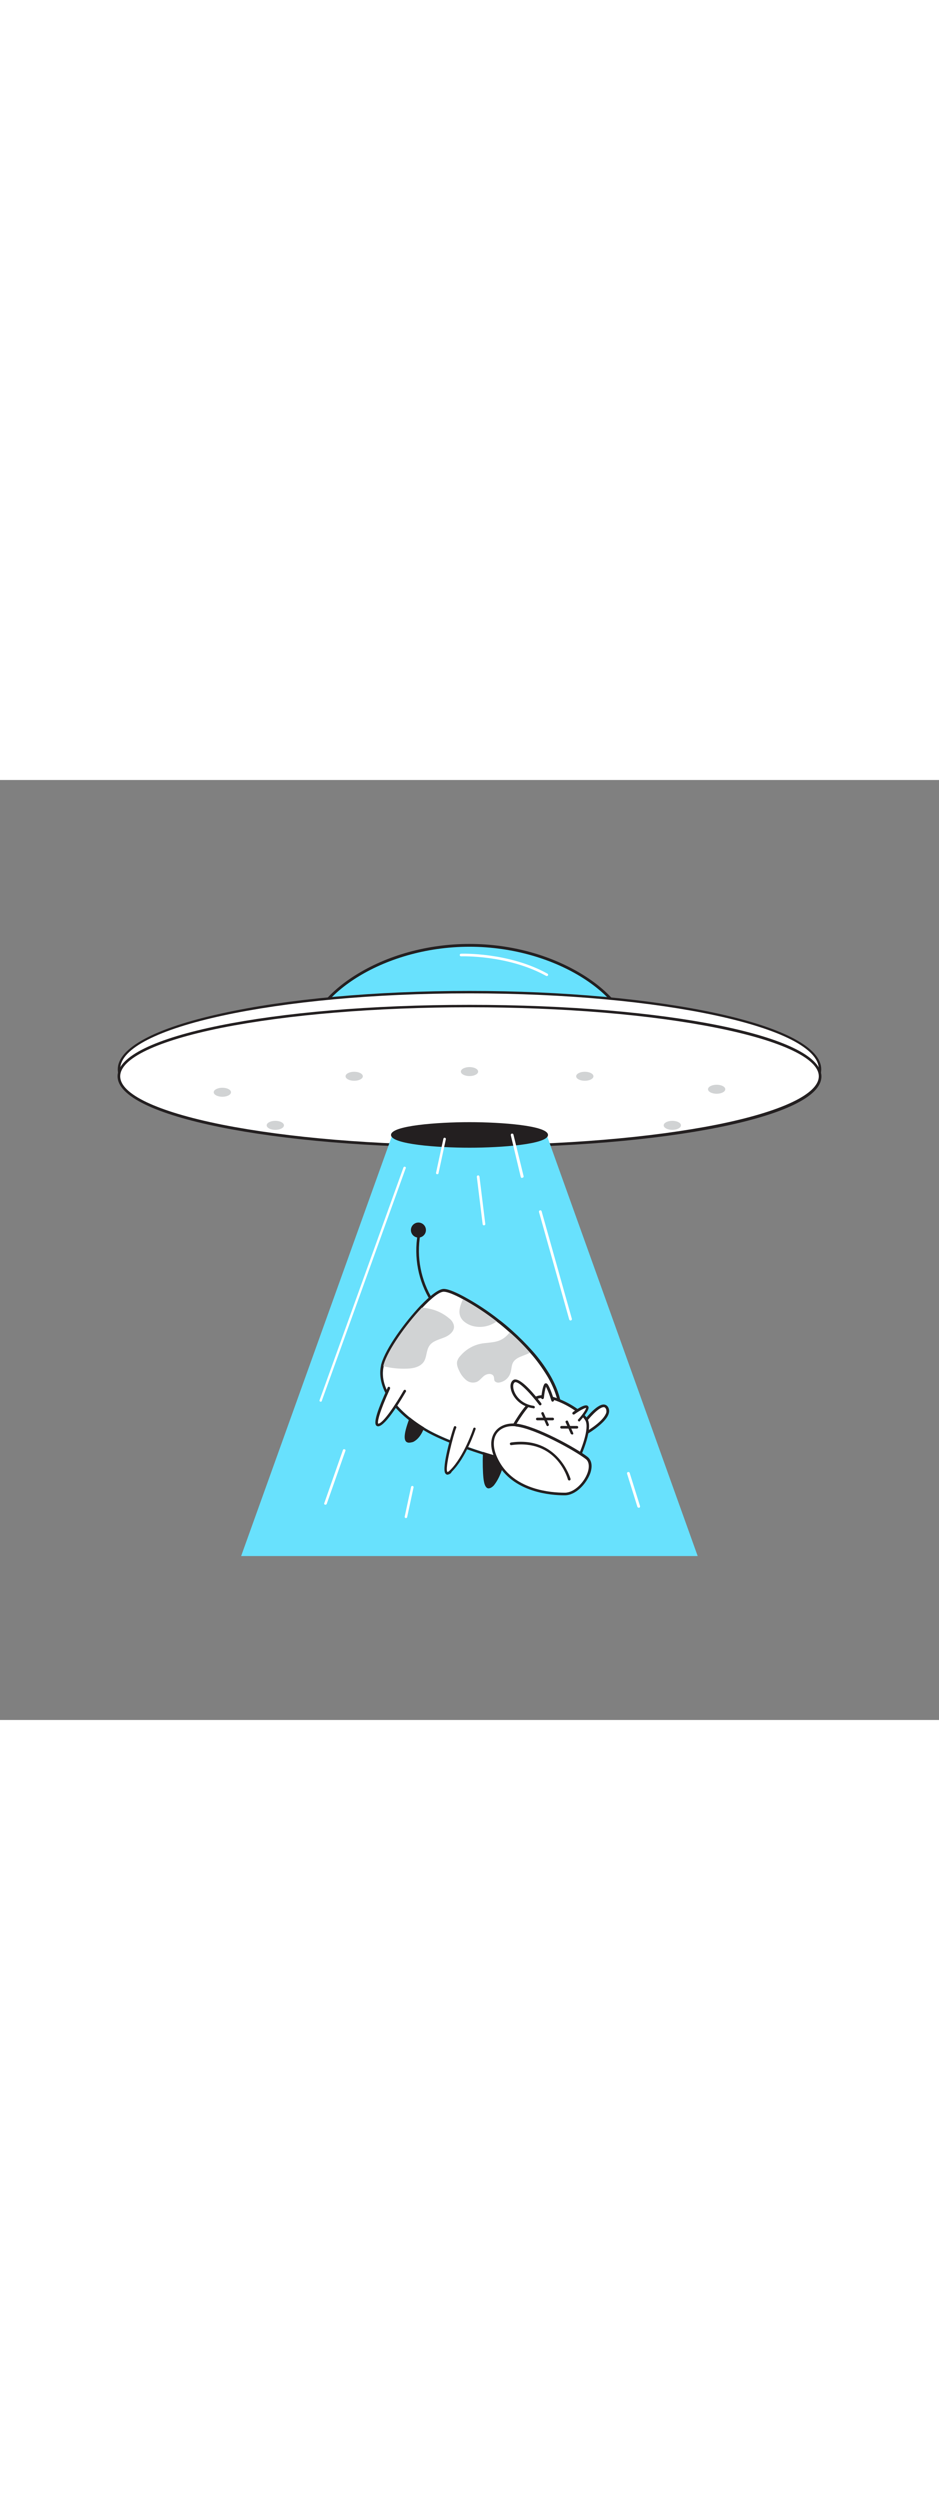 <svg version="1.1" id="Layer_1" xmlns="http://www.w3.org/2000/svg" xmlns:xlink="http://www.w3.org/1999/xlink" x="0px" y="0px" viewBox="0 0 500 500" style="width: 188px;" xml:space="preserve" data-imageid="alien-1-23" imageName="Alien 1" class="illustrations_image">
<rect x="0" y="0" width="500" height="500" fill="#808080" stroke="none"/>
<style type="text/css">
	.st0_alien-1-23{fill:#68E1FD;}
	.st1_alien-1-23{fill:#231F20;}
	.st2_alien-1-23{fill:#FFFFFF;}
	.st3_alien-1-23{fill:#D1D3D4;}
	.st4_alien-1-23{fill:none;}
</style>
<g id="UFO_alien-1-23">
	<path class="st0_alien-1-23 targetColor" d="M335.7,138.6c0,23.1-38.4,41.9-85.7,41.9s-85.7-18.8-85.7-41.9S202.7,88,250,88S335.7,115.5,335.7,138.6z" style="fill: rgb(104, 225, 253);"/>
	<path class="st1_alien-1-23" d="M250,181.2c-47.6,0-86.4-19.1-86.4-42.6c0-11.6,9.5-24.6,25.4-34.6c17.1-10.8,38.8-16.8,61-16.8&#10;&#9;&#9;s43.8,6,61,16.8c15.9,10,25.4,23,25.4,34.6C336.4,162.1,297.6,181.2,250,181.2z M250,88.7c-47.1,0-85,27.3-85,50s38.1,41.2,85,41.2&#10;&#9;&#9;s85-18.5,85-41.2S297.1,88.7,250,88.7z"/>
	<ellipse class="st2_alien-1-23" cx="250" cy="153.9" rx="186.6" ry="41"/>
	<path class="st1_alien-1-23" d="M250,195.6c-49.9,0-96.8-4.3-132.1-12c-35.6-7.8-55.2-18.4-55.2-29.7s19.6-21.9,55.2-29.7&#10;&#9;&#9;c35.3-7.8,82.2-12,132.1-12s96.8,4.3,132.1,12c35.6,7.8,55.2,18.4,55.2,29.7s-19.6,21.9-55.2,29.7&#10;&#9;&#9;C346.8,191.3,299.9,195.6,250,195.6z M250,113.5c-102.5,0-186,18.1-186,40.3s83.4,40.3,186,40.3s186-18.1,186-40.3&#10;&#9;&#9;S352.5,113.5,250,113.5z"/>
	<ellipse class="st2_alien-1-23" cx="250" cy="157.6" rx="186.6" ry="37.4"/>
	<path class="st1_alien-1-23" d="M250,195.6c-105.1,0-187.4-16.7-187.4-38s82.3-38,187.4-38s187.4,16.7,187.4,38.1S355.1,195.6,250,195.6z&#10;&#9;&#9; M250,120.9c-49.8,0-96.6,3.9-131.9,10.9C83.8,138.7,64,148.1,64,157.6s19.7,18.8,54.1,25.7c35.2,7,82,10.9,131.9,10.9&#10;&#9;&#9;s96.6-3.9,131.8-10.9c34.4-6.9,54.2-16.3,54.2-25.7s-19.7-18.8-54.1-25.7C346.6,124.8,299.8,120.9,250,120.9z"/>
	<polygon class="st0_alien-1-23 targetColor" points="208.9,188.8 128.4,412.8 371.5,412.8 291.1,188.8 &#9;" style="fill: rgb(104, 225, 253);"/>
	<ellipse class="st1_alien-1-23" cx="250" cy="188.8" rx="41.1" ry="6.1"/>
	<path class="st1_alien-1-23" d="M250,195.6c-16.8,0-41.8-1.8-41.8-6.8s25-6.8,41.8-6.8s41.8,1.8,41.8,6.8S266.8,195.6,250,195.6z M250,183.5&#10;&#9;&#9;c-24.6,0-40.3,3.2-40.3,5.4s15.7,5.4,40.3,5.4s40.3-3.2,40.3-5.4S274.6,183.5,250,183.5z"/>
	<ellipse class="st3_alien-1-23" cx="250" cy="155.1" rx="4.6" ry="2.4"/>
	<ellipse class="st3_alien-1-23" cx="188.6" cy="157.6" rx="4.6" ry="2.4"/>
	<ellipse class="st3_alien-1-23" cx="311.4" cy="157.6" rx="4.6" ry="2.4"/>
	<ellipse class="st3_alien-1-23" cx="118.4" cy="166.1" rx="4.6" ry="2.4"/>
	<ellipse class="st3_alien-1-23" cx="381.6" cy="164.5" rx="4.6" ry="2.4"/>
	<ellipse class="st3_alien-1-23" cx="358" cy="183.7" rx="4.6" ry="2.4"/>
	<ellipse class="st3_alien-1-23" cx="146.6" cy="183.7" rx="4.6" ry="2.4"/>
	<path class="st2_alien-1-23" d="M170.8,330.7c-0.1,0-0.2,0-0.2,0c-0.4-0.1-0.6-0.5-0.4-0.9c0,0,0,0,0,0l44.6-123.6c0.1-0.4,0.5-0.6,0.8-0.5&#10;&#9;&#9;c0.4,0.1,0.6,0.5,0.5,0.8c0,0,0,0.1-0.1,0.1l-44.6,123.5C171.4,330.5,171.1,330.7,170.8,330.7z"/>
	<path class="st2_alien-1-23" d="M303.8,287.5c-0.3,0-0.6-0.2-0.7-0.5L287,229.8c-0.1-0.4,0.1-0.7,0.5-0.9c0,0,0,0,0,0c0.4-0.1,0.8,0.1,0.9,0.5&#10;&#9;&#9;c0,0,0,0,0,0l16.1,57.2c0.1,0.4-0.1,0.7-0.5,0.9c0,0,0,0,0,0L303.8,287.5z"/>
	<path class="st2_alien-1-23" d="M340.1,387.1c-0.3,0-0.6-0.2-0.7-0.5l-5.5-17.6c-0.1-0.4,0.1-0.8,0.5-0.9c0.4-0.1,0.8,0.1,0.9,0.5c0,0,0,0,0,0&#10;&#9;&#9;l5.5,17.6c0.1,0.4-0.1,0.8-0.4,0.9c0,0,0,0,0,0C340.2,387.1,340.1,387.1,340.1,387.1z"/>
	<path class="st2_alien-1-23" d="M173.3,385.5c-0.1,0-0.2,0-0.2,0c-0.4-0.1-0.6-0.5-0.4-0.9l9.9-28.2c0.1-0.4,0.5-0.5,0.9-0.4c0,0,0,0,0,0&#10;&#9;&#9;c0.4,0.1,0.6,0.5,0.4,0.9L174,385C173.9,385.3,173.6,385.5,173.3,385.5z"/>
	<path class="st2_alien-1-23" d="M257.7,236.9c-0.4,0-0.7-0.3-0.7-0.6l-3.1-25.2c0-0.4,0.2-0.7,0.6-0.8c0,0,0,0,0,0c0.4,0,0.7,0.2,0.8,0.6&#10;&#9;&#9;l3.1,25.2c0.1,0.4-0.2,0.7-0.6,0.8C257.8,236.9,257.8,236.9,257.7,236.9L257.7,236.9z"/>
	<path class="st2_alien-1-23" d="M216.2,392.6H216c-0.4-0.1-0.6-0.5-0.5-0.8c0,0,0,0,0,0l3.4-15.8c0.1-0.4,0.5-0.6,0.8-0.5&#10;&#9;&#9;c0.4,0.1,0.6,0.5,0.5,0.8l-3.4,15.8C216.8,392.3,216.5,392.6,216.2,392.6z"/>
	<path class="st2_alien-1-23" d="M278,211.7c-0.3,0-0.6-0.2-0.7-0.5L272,189c-0.1-0.4,0.1-0.8,0.5-0.9c0.4-0.1,0.8,0.1,0.9,0.5c0,0,0,0,0,0&#10;&#9;&#9;l5.4,22.1c0.1,0.4-0.1,0.8-0.5,0.8c0,0,0,0,0,0L278,211.7z"/>
	<path class="st2_alien-1-23" d="M232.8,209.7h-0.1c-0.4-0.1-0.6-0.5-0.5-0.8l3.9-18.1c0.1-0.4,0.5-0.6,0.8-0.5c0.4,0.1,0.6,0.5,0.5,0.8l0,0&#10;&#9;&#9;l-3.9,18.1C233.5,209.5,233.2,209.7,232.8,209.7z"/>
	<path class="st2_alien-1-23" d="M291.1,104.3c-0.1,0-0.2,0-0.3-0.1c-20.5-11.3-45.1-10.4-45.3-10.4c-0.4,0-0.7-0.3-0.7-0.7&#10;&#9;&#9;c0-0.4,0.3-0.7,0.7-0.7c0,0,0,0,0,0c0.2,0,25.2-0.9,46,10.6c0.3,0.2,0.5,0.6,0.3,0.9c0,0,0,0,0,0.1&#10;&#9;&#9;C291.5,104.2,291.3,104.3,291.1,104.3z"/>
</g>
<g id="Cow_alien-1-23">
	<path class="st1_alien-1-23" d="M229.9,277.5c-0.2,0-0.5-0.1-0.6-0.3c-6.6-10.6-9-23.3-6.9-35.6c0.1-0.4,0.4-0.6,0.8-0.6&#10;&#9;&#9;c0.4,0.1,0.6,0.4,0.6,0.8c0,0,0,0,0,0c-2.1,12,0.3,24.3,6.7,34.7c0.2,0.3,0.1,0.7-0.2,1c0,0,0,0-0.1,0&#10;&#9;&#9;C230.1,277.5,230,277.5,229.9,277.5z"/>
	<circle class="st1_alien-1-23" cx="222.8" cy="239.4" r="3.3"/>
	<path class="st1_alien-1-23" d="M222.8,243.4c-2.2,0-4-1.8-4-4s1.8-4,4-4s4,1.8,4,4S225,243.4,222.8,243.4z M222.8,236.9&#10;&#9;&#9;c-1.4,0-2.6,1.1-2.6,2.6c0,1.4,1.1,2.6,2.6,2.6c1.4,0,2.6-1.1,2.6-2.6C225.4,238,224.2,236.9,222.8,236.9L222.8,236.9L222.8,236.9z&#10;&#9;&#9;"/>
	<path class="st2_alien-1-23" d="M310.6,348.1c0.4,0.1,15.1-8.3,12.6-13.8S311.4,341,310,343"/>
	<path class="st1_alien-1-23" d="M310.5,348.8h-0.1c-0.4-0.1-0.6-0.5-0.4-0.9c0.1-0.2,0.3-0.4,0.6-0.5c1-0.4,9.8-5.5,11.9-10.1&#10;&#9;&#9;c0.5-0.8,0.5-1.8,0.2-2.7c-0.4-0.8-0.8-1-1.1-1c-2.6-0.2-7.9,5.7-10.9,9.8c-0.2,0.3-0.6,0.4-1,0.2c0,0,0,0,0,0&#10;&#9;&#9;c-0.3-0.2-0.4-0.7-0.2-1c0,0,0,0,0,0c1.3-1.8,8.1-10.8,12.2-10.4c1,0.1,1.9,0.8,2.3,1.8c0.9,1.9,0.1,4.3-2.3,6.9&#10;&#9;&#9;C318.4,344.5,311.8,348.8,310.5,348.8z"/>
	<path class="st1_alien-1-23" d="M221.1,333.7c-0.2,0.8-9.9,21.7-1.6,17.6s7.8-23.2,7.8-23.2"/>
	<path class="st1_alien-1-23" d="M217.7,352.5c-0.5,0-1-0.2-1.4-0.5c-1.8-1.7-0.7-6.9,3.7-17.4c0.2-0.6,0.4-1,0.5-1.1c0.1-0.4,0.5-0.6,0.9-0.5&#10;&#9;&#9;c0.4,0.1,0.6,0.5,0.5,0.9c0,0.2-0.1,0.4-0.5,1.4c-5.1,12.2-4.7,15.1-4,15.8c0.3,0.3,1,0.2,2-0.3c7.8-3.9,7.4-22.4,7.4-22.6&#10;&#9;&#9;c0-0.4,0.3-0.7,0.7-0.7c0,0,0,0,0,0c0.4,0,0.7,0.3,0.7,0.7c0,0.8,0.5,19.6-8.2,23.9C219.3,352.3,218.5,352.5,217.7,352.5z"/>
	<path class="st1_alien-1-23" d="M258.3,353.9c-0.4,0.4-2.4,28.4,3.8,20.9c6.2-7.5,7.1-21.8,7.1-21.8"/>
	<path class="st1_alien-1-23" d="M260.3,376.8c-0.1,0-0.3,0-0.4,0c-1-0.2-1.8-1.4-2.2-3.6c-0.9-4.1-0.9-18.9,0.2-19.8c0.3-0.2,0.8-0.2,1,0.1&#10;&#9;&#9;c0.2,0.2,0.2,0.5,0.1,0.8c-0.5,1.9-1.3,19.7,1.2,21.1c0.3,0.1,0.8-0.2,1.5-1c6-7.2,6.9-21.2,6.9-21.3c0-0.4,0.4-0.7,0.8-0.7&#10;&#9;&#9;c0.4,0,0.7,0.4,0.7,0.7c0,0,0,0,0,0c0,0.6-1,14.6-7.2,22.2C262.1,376.1,261.3,376.7,260.3,376.8z"/>
	<path class="st2_alien-1-23" d="M290.7,358.6c-2,2.6-4.9,4.3-8.1,4.6c-5.7,0.8-40.5-9.3-55.4-18c-14.6-8.5-25.7-21.3-22.9-33.4&#10;&#9;&#9;c0.1-0.3,0.1-0.6,0.2-0.9c2.3-7.9,12-21.4,20.3-30.2c4.8-5,9.1-8.5,11.4-8.6c1.7,0,5.5,1.4,10.3,4c6.3,3.5,12.3,7.4,18,11.9&#10;&#9;&#9;c2.4,1.8,4.7,3.8,7.1,5.9c3.8,3.3,7.3,6.9,10.7,10.7c3.4,3.8,6.4,8,9.1,12.4C306.3,342.2,290.7,358.6,290.7,358.6z"/>
	<path class="st1_alien-1-23" d="M236.3,272.2c1.8,0,5.5,1.4,10.2,4c6.3,3.5,12.3,7.4,18,11.9c2.4,1.8,4.7,3.8,7.1,5.9&#10;&#9;&#9;c3.8,3.3,7.3,6.9,10.7,10.7c3.4,3.8,6.4,8,9.1,12.4c15,25.3-0.6,41.7-0.6,41.7c-2,2.6-4.9,4.3-8.1,4.6c-0.3,0-0.5,0-0.8,0&#10;&#9;&#9;c-7.5,0-40.3-9.7-54.7-18.1c-14.6-8.5-25.7-21.3-22.9-33.4c0.1-0.3,0.1-0.6,0.2-0.9c2.3-7.9,12-21.4,20.3-30.2&#10;&#9;&#9;C229.6,275.7,233.9,272.2,236.3,272.2L236.3,272.2 M236.3,270.7h-0.1c-2.5,0.1-6.7,3.1-12.4,9c-8.2,8.7-18.3,22.4-20.7,30.8&#10;&#9;&#9;c-0.1,0.3-0.2,0.6-0.2,0.9c-2.1,9.1,3,23,23.6,35c14.4,8.4,47.2,18.2,55.4,18.2c0.3,0,0.7,0,1,0c3.6-0.4,6.9-2.3,9.1-5.1&#10;&#9;&#9;c1.3-1.4,15.5-18.4,0.7-43.3c-2.7-4.5-5.8-8.7-9.2-12.5c-3.4-3.8-7-7.4-10.8-10.8c-2.3-2.1-4.7-4.1-7.1-5.9&#10;&#9;&#9;c-5.7-4.5-11.8-8.5-18.2-12C244.3,273.3,239.1,270.7,236.3,270.7L236.3,270.7z"/>
	<path class="st2_alien-1-23" d="M272.7,345.2c0,0,6.2-11.8,12.4-16.1s24.3,5.6,27.3,11.3s-5,21.9-5,21.9S279.2,345.4,272.7,345.2z"/>
	<path class="st1_alien-1-23" d="M307.4,363c-0.1,0-0.3,0-0.4-0.1c-0.3-0.2-28-16.8-34.4-17c-0.2,0-0.5-0.1-0.6-0.4c-0.1-0.2-0.1-0.5,0-0.7&#10;&#9;&#9;c0.3-0.5,6.4-12,12.6-16.4c1.9-1.3,4.8-1.5,8.6-0.6c7.6,1.8,17.4,7.8,19.7,12.2c3.2,5.9-4.6,21.9-5,22.6c-0.1,0.2-0.2,0.3-0.4,0.4&#10;&#9;&#9;L307.4,363z M273.8,344.6c7.5,1.5,29.1,14.2,33.3,16.7c2.3-4.9,6.9-16.4,4.6-20.6c-2-3.6-11-9.6-18.8-11.5c-3.4-0.8-6-0.6-7.5,0.4&#10;&#9;&#9;C280.5,333.2,275.4,341.8,273.8,344.6L273.8,344.6z"/>
	<path class="st2_alien-1-23" d="M287.7,332c0,0-10.6-14-13.9-12.2s0,12.4,10.3,13.7"/>
	<path class="st1_alien-1-23" d="M284.1,334.2H284c-7-0.9-11.1-5.9-12-10.2c-0.5-2.3,0.1-4.1,1.4-4.9c3.5-2,12.2,9,14.8,12.4&#10;&#9;&#9;c0.2,0.3,0.2,0.7-0.1,1c0,0,0,0,0,0c-0.3,0.2-0.8,0.2-1-0.1c0,0,0,0,0,0c-4.9-6.5-11.3-13-13-12c-0.8,0.5-1,1.7-0.7,3.4&#10;&#9;&#9;c0.8,3.8,4.5,8.3,10.8,9.1c0.4,0.1,0.6,0.4,0.6,0.8c-0.1,0.3-0.3,0.6-0.7,0.6L284.1,334.2z"/>
	<path class="st2_alien-1-23" d="M288.9,328.7c0,0,0.8-7.5,1.9-6.9s3.5,8.2,3.5,8.2"/>
	<path class="st1_alien-1-23" d="M294.3,330.7c-0.3,0-0.6-0.2-0.7-0.5c-0.8-2.6-1.7-5.1-2.9-7.5c-0.6,2-0.9,4-1.1,6c-0.1,0.4-0.4,0.7-0.8,0.6&#10;&#9;&#9;c-0.4,0-0.7-0.4-0.6-0.8c0.5-4.5,1.2-7,2-7.5c0.3-0.1,0.6-0.1,0.9,0c1.1,0.5,2.7,5,3.9,8.7c0.1,0.4-0.1,0.8-0.5,0.9L294.3,330.7z"/>
	<path class="st2_alien-1-23" d="M305.5,336.9c0,0,5.6-4.2,7.1-3.5s-4.2,7.1-4.2,7.1"/>
	<path class="st1_alien-1-23" d="M308.4,341.2c-0.4,0-0.7-0.3-0.7-0.7c0-0.2,0.1-0.3,0.2-0.4c2.3-2.5,4.1-5.2,4.2-6.1c-0.8,0-3.6,1.5-6.2,3.4&#10;&#9;&#9;c-0.3,0.2-0.7,0.2-1-0.1c-0.2-0.3-0.2-0.7,0.1-1c1.8-1.4,6.2-4.4,7.8-3.5c0.3,0.2,0.5,0.5,0.6,0.8c0.3,1.7-3.1,5.7-4.6,7.4&#10;&#9;&#9;C308.8,341.2,308.6,341.2,308.4,341.2z"/>
	<path class="st2_alien-1-23" d="M207.1,323.4c-0.2,0.4-9.4,19.8-5.6,19.6s14-17.9,14-17.9"/>
	<path class="st1_alien-1-23" d="M201.4,343.8c-0.5,0-0.9-0.2-1.2-0.6c-1.2-1.8,0.9-8.4,6.1-19.7l0.1-0.3c0.2-0.4,0.6-0.5,0.9-0.4&#10;&#9;&#9;c0.4,0.2,0.5,0.6,0.4,0.9c0,0,0,0,0,0l-0.1,0.3c-5.7,12.4-6.8,17.8-6.2,18.4c2.6-0.1,9.6-10.8,13.5-17.6c0.2-0.4,0.6-0.5,0.9-0.4&#10;&#9;&#9;s0.5,0.6,0.4,0.9c0,0,0,0.1-0.1,0.1C214.3,328.5,205.5,343.6,201.4,343.8L201.4,343.8z"/>
	<path class="st2_alien-1-23" d="M242.4,344.4c-0.3,0.3-9.6,30.7-2,23.3s12.5-22.4,12.5-22.4"/>
	<path class="st1_alien-1-23" d="M238.4,369.5c-0.1,0-0.3,0-0.4,0c-0.6-0.2-1.1-0.8-1.2-1.5c-1.1-4.7,4.5-23.5,5-24.1c0.3-0.3,0.7-0.3,1,0&#10;&#9;&#9;c0.2,0.2,0.3,0.6,0.1,0.8c-1.2,2.6-6.4,22.3-4.6,23.4c0,0,0.4,0,1.4-1c7.4-7.3,12.3-22,12.3-22.1c0.1-0.4,0.5-0.6,0.8-0.5&#10;&#9;&#9;c0,0,0,0,0,0c0.4,0.1,0.6,0.5,0.4,0.9c-0.2,0.6-5.1,15.2-12.7,22.6C240.2,368.8,239.4,369.3,238.4,369.5z"/>
	<path class="st2_alien-1-23" d="M312.2,360.6c-6-4.7-27.1-16.3-37.3-17.5s-17.5,7.3-8.9,21.1s26.2,15.6,34.7,15.6S318.2,365.3,312.2,360.6z"/>
	<path class="st1_alien-1-23" d="M300.7,380.5c-7.7,0-26.2-1.6-35.2-15.9c-5.8-9.2-3.9-14.9-2.3-17.4c2.3-3.6,6.7-5.4,11.9-4.8&#10;&#9;&#9;c10.4,1.2,31.8,13,37.7,17.6l0,0c2.3,1.8,2.8,5,1.5,8.8C312.2,374.4,306.6,380.5,300.7,380.5L300.7,380.5z M273,343.7&#10;&#9;&#9;c-3.8,0-7,1.5-8.7,4.2c-2.4,3.9-1.6,9.6,2.3,15.9c8.6,13.8,26.6,15.3,34.1,15.3h0.1c5,0,10.3-5.5,12.1-10.7c1.1-3.2,0.7-5.9-1-7.2&#10;&#9;&#9;c-5.8-4.5-26.8-16.1-37-17.3C274.2,343.7,273.6,343.7,273,343.7z"/>
	<path class="st2_alien-1-23" d="M303.1,371.9c0,0-6.1-22.3-30.9-18.8"/>
	<path class="st1_alien-1-23" d="M303.1,372.6c-0.3,0-0.6-0.2-0.7-0.5c-0.2-0.9-6.2-21.7-30.1-18.3c-0.4,0.1-0.7-0.2-0.8-0.6&#10;&#9;&#9;c-0.1-0.4,0.2-0.7,0.6-0.8c0,0,0,0,0,0c25.1-3.6,31.6,19.1,31.7,19.3c0.1,0.4-0.1,0.8-0.5,0.9L303.1,372.6z"/>
	<path class="st1_alien-1-23" d="M294.3,340.6h-8.2c-0.4,0-0.7-0.3-0.7-0.7s0.3-0.7,0.7-0.7c0,0,0,0,0,0h8.2c0.4,0,0.7,0.3,0.7,0.7&#10;&#9;&#9;C295,340.3,294.7,340.6,294.3,340.6z"/>
	<line class="st4_alien-1-23" x1="288.9" y1="336.9" x2="291.6" y2="343"/>
	<path class="st1_alien-1-23" d="M291.6,343.7c-0.3,0-0.5-0.2-0.6-0.4l-2.7-6.1c-0.2-0.3,0-0.8,0.3-0.9c0,0,0,0,0,0c0.4-0.2,0.8,0,0.9,0.3&#10;&#9;&#9;c0,0,0,0,0,0l2.7,6.1c0.2,0.4,0,0.8-0.4,0.9C291.8,343.7,291.7,343.7,291.6,343.7z"/>
	<path class="st1_alien-1-23" d="M307.2,345H299c-0.4,0-0.7-0.3-0.7-0.7s0.3-0.7,0.7-0.7c0,0,0,0,0,0h8.2c0.4,0,0.7,0.3,0.7,0.7&#10;&#9;&#9;S307.6,345,307.2,345C307.2,345,307.2,345,307.2,345L307.2,345z"/>
	<line class="st4_alien-1-23" x1="301.8" y1="341.4" x2="304.5" y2="347.4"/>
	<path class="st1_alien-1-23" d="M304.5,348.1c-0.3,0-0.5-0.2-0.6-0.4l-2.7-6c-0.2-0.4,0-0.8,0.4-0.9c0.4-0.2,0.8,0,0.9,0.4l2.7,6.1&#10;&#9;&#9;c0.2,0.3,0,0.8-0.3,0.9C304.8,348.1,304.7,348.1,304.5,348.1L304.5,348.1z"/>
	<path class="st3_alien-1-23" d="M282.2,304.6c-3.1,1.8-7.4,2.2-9.1,5.4c-0.8,1.6-0.7,3.6-1.3,5.4c-0.9,2.7-3.1,4.6-5.9,5.1&#10;&#9;&#9;c-0.9,0.2-1.9-0.1-2.5-0.8c-0.4-0.7-0.2-1.6-0.5-2.4c-0.7-1.8-3.3-1.6-4.8-0.6s-2.6,2.8-4.3,3.5c-2,0.7-4.1,0.3-5.7-1.1&#10;&#9;&#9;c-1.5-1.3-2.8-3-3.6-4.9c-0.8-1.5-1.4-3.3-1.1-4.9c0.3-1,0.8-2,1.5-2.7c3.2-3.9,7.7-6.4,12.7-7c5.2-0.6,9-0.5,12.8-4.6&#10;&#9;&#9;c0.4-0.4,0.7-0.8,1-1.2C275.3,297.2,278.9,300.8,282.2,304.6z"/>
	<path class="st3_alien-1-23" d="M236.6,296.5c-2.9,1.2-6.3,1.9-8,4.5s-1.3,5.9-2.9,8.4c-1.8,2.7-5.4,3.6-8.6,3.7c-4.4,0.2-8.7-0.2-13-1.3&#10;&#9;&#9;c0.1-0.3,0.1-0.6,0.2-0.9c2.3-7.9,12-21.4,20.3-30.2c5.4,0.3,10.5,2.2,14.6,5.7c1.1,0.8,2,2,2.4,3.4&#10;&#9;&#9;C242.5,292.8,239.5,295.4,236.6,296.5z"/>
	<path class="st3_alien-1-23" d="M264.5,288c-3.4,2.4-7.5,3.4-11.6,2.7c-2.4-0.4-4.6-1.5-6.3-3.1c-3.3-3.4-1.8-7.5-0.1-11.4&#10;&#9;&#9;C252.8,279.6,258.8,283.6,264.5,288z"/>
</g>
</svg>
